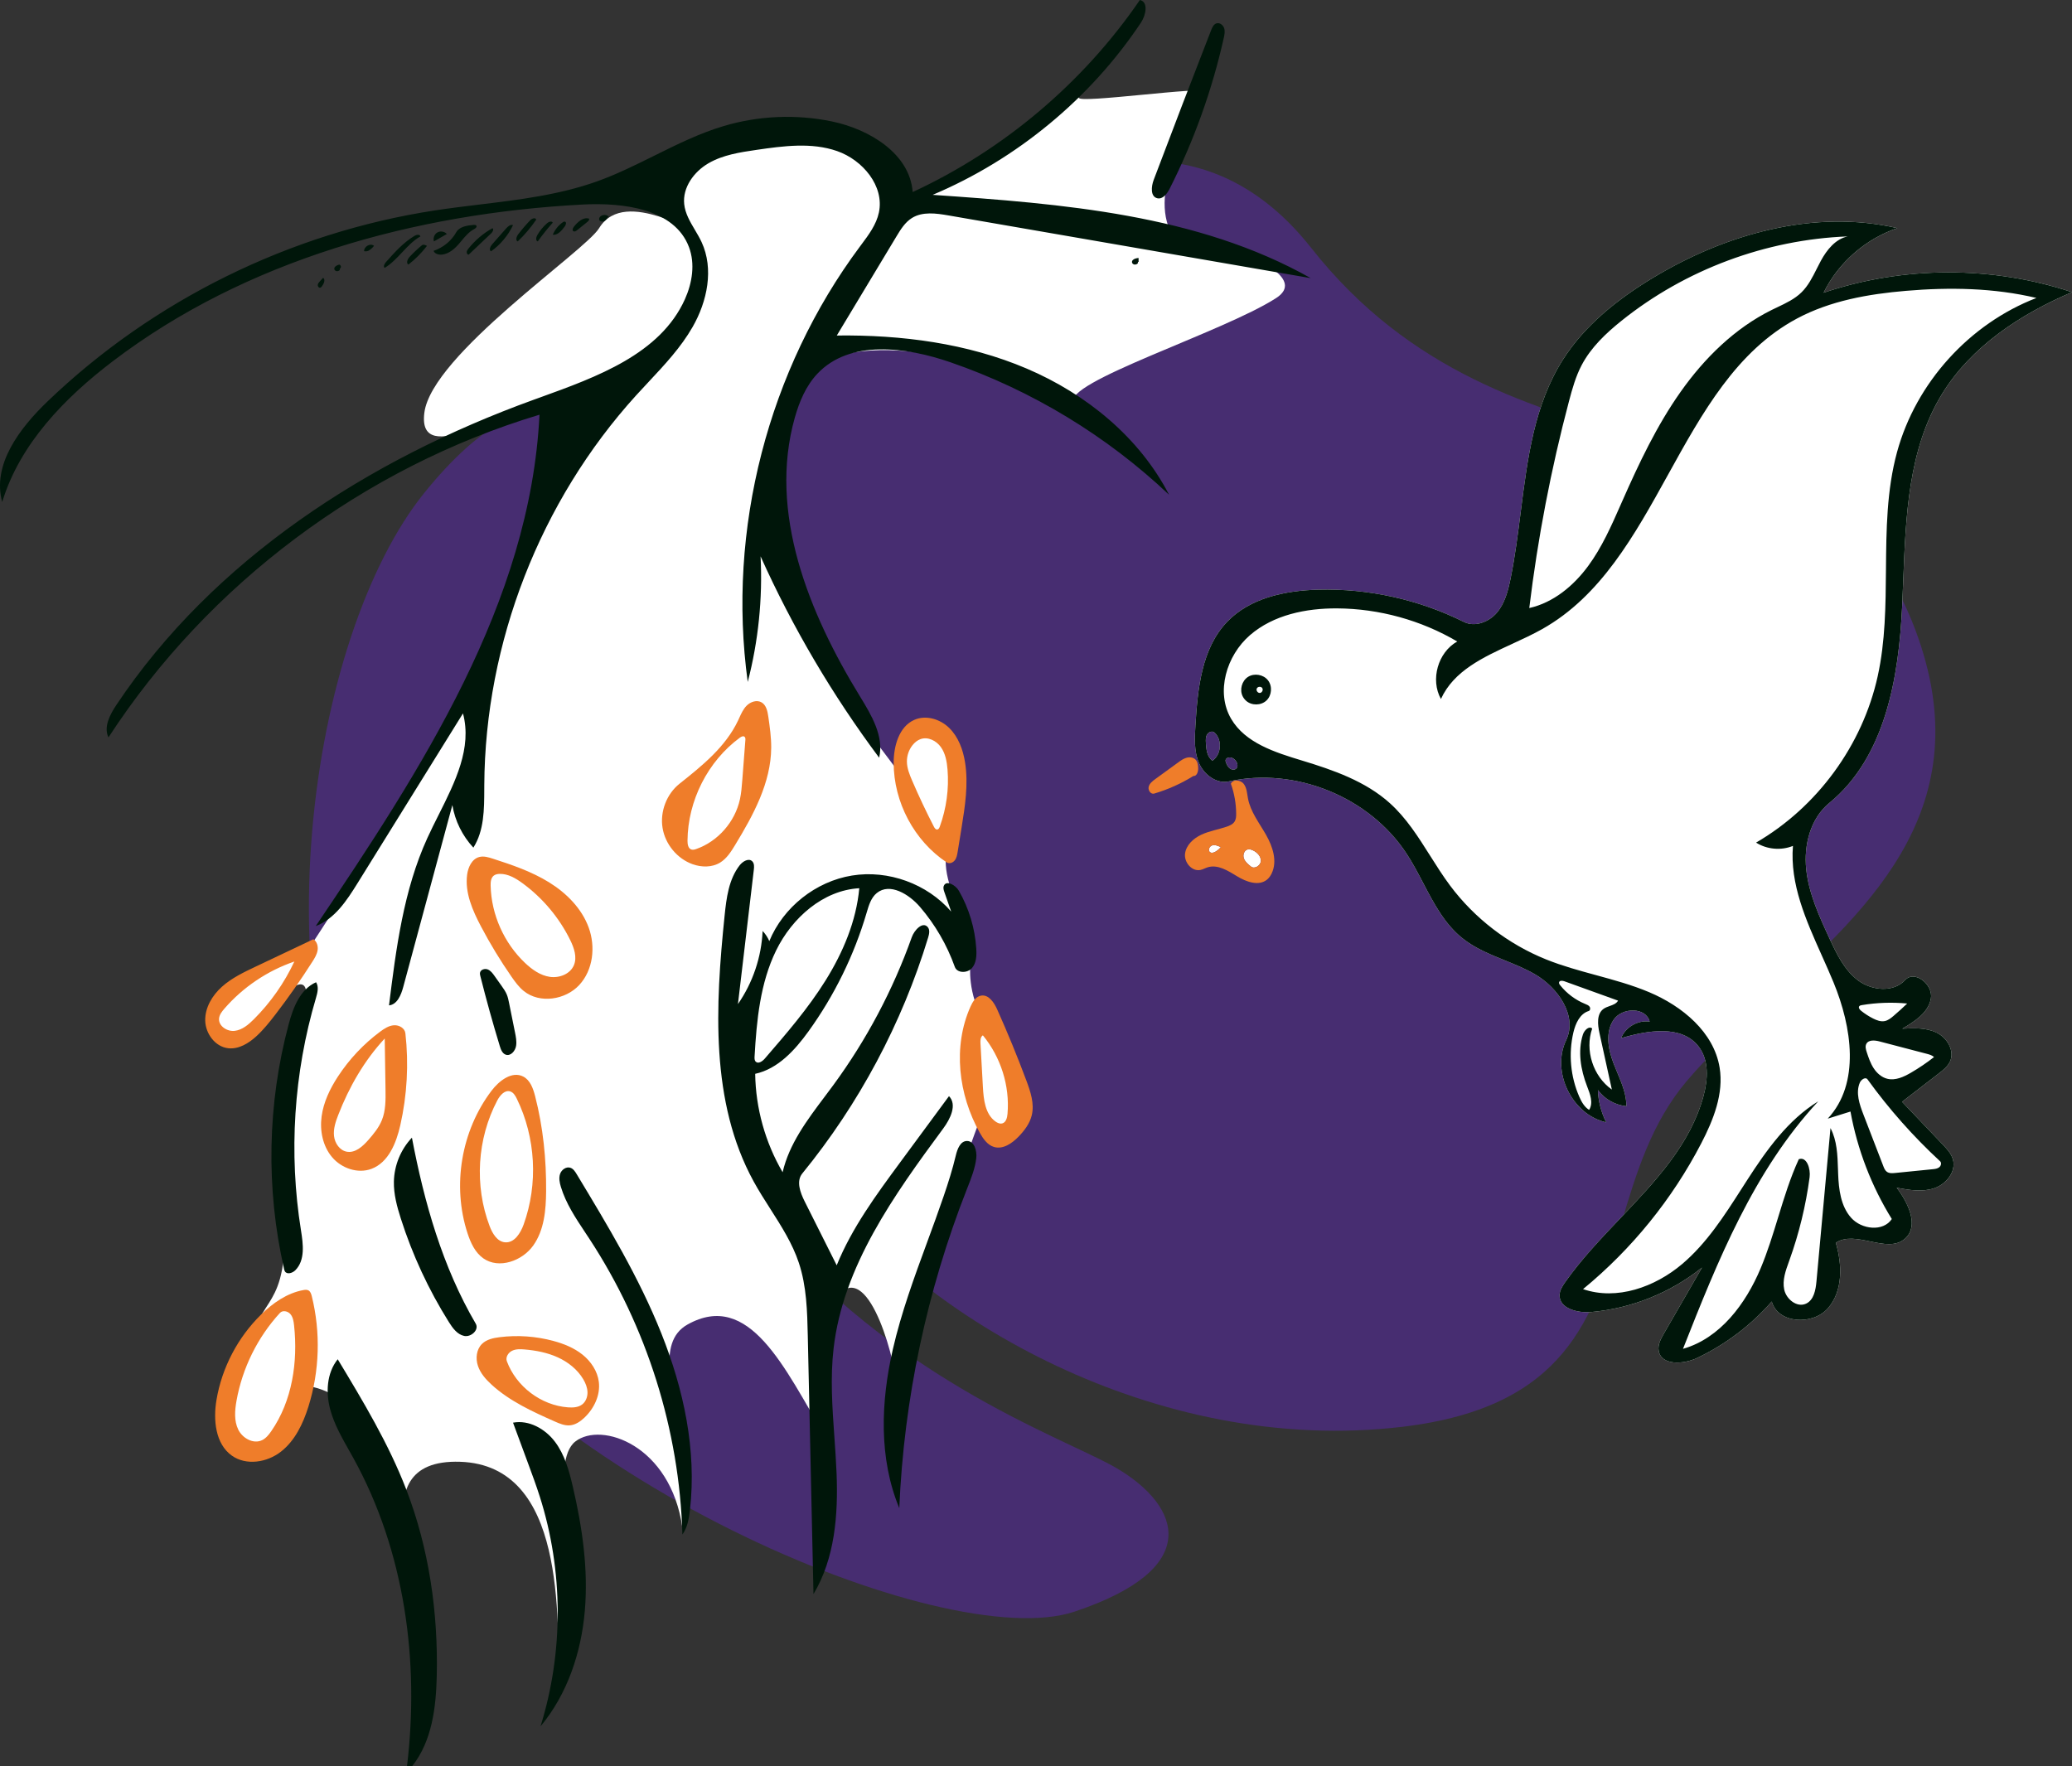 <svg width="454" height="387" viewBox="0 0 454 387" fill="none" xmlns="http://www.w3.org/2000/svg">
<rect x="0" y="0" width="454" height="387" fill="#333333" stroke="none"/>
<g id="Group">
<g id="Blob">
<path d="M150.211 130.832C134.182 184.096 162.152 233.676 181.745 260.714C201.339 287.752 252.802 319.219 307.426 312.642C343.221 308.333 349.101 288.637 355.249 268.047C358.482 257.216 361.79 246.138 369.564 236.921C374.709 230.821 381.161 224.938 387.807 218.877C410.296 198.369 435.012 175.83 418.883 136.003C408.296 109.863 385.941 103.552 360.745 96.44C336.207 89.513 308.974 81.825 287.295 54.321C243.355 -1.426 166.241 77.569 150.211 130.832Z" fill="#7222F5" fill-opacity="0.32"/>
<path d="M84.665 271.653C113.945 323.164 206.877 362.684 235.414 353.171C263.951 343.659 258.559 330.062 244.966 321.9C242.749 320.569 239.438 319.007 235.321 317.064C214.208 307.103 171.877 287.132 146.85 236.832C126.996 196.929 133.424 161.725 137.861 137.431C140.107 125.131 141.842 115.627 139.397 109.726C132.123 92.168 118.289 76.749 93.031 107.931C67.774 139.114 55.386 220.142 84.665 271.653Z" fill="#7222F5" fill-opacity="0.32"/>
</g>
<path id="Whites" fill-rule="evenodd" clip-rule="evenodd" d="M273.403 186.136C272.611 186.312 272.277 187.326 272.539 188.082C272.802 188.837 273.462 189.381 274.092 189.885C274.893 190.524 276.22 189.682 276.265 188.668C276.311 187.655 275.479 186.785 274.549 186.345C274.192 186.177 273.79 186.05 273.403 186.136" fill="white"/>
<path id="Whites_2" fill-rule="evenodd" clip-rule="evenodd" d="M265.165 186.766C265.525 186.992 266.003 186.829 266.367 186.609C266.794 186.351 267.175 186.02 267.489 185.636C266.891 185.353 266.219 185.063 265.587 185.26C264.955 185.457 264.606 186.415 265.165 186.766L265.165 186.766Z" fill="white"/>
<path id="Whites_3" fill-rule="evenodd" clip-rule="evenodd" d="M74.447 306.437C74.447 306.437 64.877 300.522 64.687 306.437C64.496 312.353 58.066 320.139 51.515 315.884C44.965 311.628 53.016 297.859 56.243 290.249C59.469 282.64 64.975 284.089 61.134 251.477C61.169 234.631 66.795 220.314 66.795 220.314C66.795 220.314 69.118 210.99 61.134 218.864C53.151 226.739 54.561 227.571 49.045 227.571C43.529 227.571 46.693 216.734 52.723 215.241C58.753 213.748 67.537 208.08 67.537 208.08C67.537 208.08 84.966 181.523 89.204 173.774C93.443 166.026 108.786 141.73 119.302 110.157C120.225 107.549 125.87 92.428 119.302 90.457C111.647 88.16 91.38 103.179 92.979 90.457C94.579 77.735 128.183 55.065 131.268 50.005C137.153 40.353 154.076 53.564 149.085 47.43C147.993 46.088 146.658 44.767 145.048 43.482C144.592 33.434 155.778 28.365 168.981 28.365C180.699 28.365 197.621 33.884 195.596 45.356C195.489 45.963 202.048 43.337 210.233 38.755C221.658 32.359 233.786 19.515 236.406 21.405C236.078 22.802 264.416 18.756 263.926 20.102C261.843 25.813 251.78 40.384 256.367 50.525C258.127 54.415 274.432 56.527 274.432 56.527C274.432 56.527 286.024 61.179 279.621 65.311C267.926 72.858 232.556 83.864 235.253 88.327C195.373 68.994 176.89 78.575 175.016 83.435C168.541 100.223 166.328 121.433 180.62 145.632C189.156 159.756 191.004 161.343 191.004 161.343L196.51 168.655C196.51 168.655 197.915 158.887 202.257 158.887C206.599 158.887 213.846 167.286 207.708 184.621C206.404 190.336 207.663 193.889 211.77 203.243C213.208 208.528 212.615 211.334 212.615 211.334C212.615 211.334 211.853 217.779 215.712 223.899C219.571 230.02 226.862 240.598 220.841 247.828C216.908 252.123 214.82 245 214.82 245C214.82 245 206.57 267.122 205.181 274.361C203.792 281.599 197.382 293.083 196.51 303.615C195.77 296.16 189.482 274.159 182.618 285.248C179.491 298.77 180.62 304.133 180.62 314.474C171.933 299.844 164.208 282.64 150.639 290.249C143.468 294.271 148.217 305.461 148.217 311.628C149.621 317.631 150.823 327.137 149.52 334.783C146.952 316.616 131.731 311.442 126.06 315.884C120.39 320.325 126.06 340.617 126.06 344.966C126.06 349.314 128.329 359.192 122.565 369.5C122.012 354.681 124.16 321.087 100.808 320.325C77.456 319.564 94.265 348.98 92.979 356.171C91.535 355.863 90.775 346.391 83.765 328.273C81.349 322.027 74.447 306.437 74.447 306.437Z" fill="white"/>
<g id="Under Construction 4">
<path id="Shape Copy" fill-rule="evenodd" clip-rule="evenodd" d="M361.46 223.866C360.645 220.662 355.447 220.715 353.577 223.444C351.707 226.173 352.348 229.881 353.528 232.969C353.789 233.654 354.075 234.337 354.361 235.02C355.365 237.419 356.374 239.83 356.366 242.402C353.908 242.171 351.574 240.848 350.117 238.861C350.202 241.315 350.829 243.749 351.94 245.941C344.442 244.266 339.853 234.849 343.165 227.936C345.712 222.62 341.368 216.387 336.247 213.449C334.163 212.254 331.918 211.342 329.678 210.432C326.414 209.106 323.16 207.784 320.429 205.596C316.532 202.473 314.199 198.015 311.856 193.54C310.706 191.341 309.552 189.138 308.211 187.087C300.059 174.626 283.824 168.017 269.257 171.231C266.534 171.831 263.797 169.741 262.705 167.183C261.612 164.625 261.76 161.732 261.932 158.957C262.433 150.889 263.28 142.111 268.876 136.263C273.883 131.031 281.607 129.405 288.857 129.216C299.854 128.931 310.913 131.381 320.754 136.284C323.171 137.488 326.244 136.312 327.989 134.255C329.733 132.199 330.438 129.478 330.977 126.838C331.96 122.026 332.587 117.082 333.214 112.142C334.701 100.41 336.186 88.7 342.434 78.842C347.231 71.274 354.465 65.531 362.145 60.894C378.139 51.237 397.526 45.786 415.741 49.994C408.767 52.341 402.812 57.553 399.573 64.143C417.064 58.245 436.484 58.203 454.001 64.025C442.664 68.855 431.82 75.976 425.431 86.491C418.145 98.483 417.577 113.029 417.025 127.187L417.025 127.187C416.953 129.031 416.882 130.868 416.795 132.691C416.047 148.521 413.102 165.91 400.819 175.965C396.681 179.353 395.21 185.175 395.764 190.485C396.318 195.795 398.594 200.753 400.839 205.6C402.419 209.013 404.112 212.567 407.12 214.831C410.129 217.096 414.876 217.54 417.424 214.77C419.539 212.47 423.651 215.774 423.081 218.842C422.511 221.911 419.536 223.845 416.831 225.414C419.389 225.28 422.079 225.172 424.374 226.306C426.669 227.44 428.336 230.273 427.276 232.599C426.774 233.701 425.777 234.487 424.817 235.228L416.764 241.44L425.677 250.803C426.599 251.771 427.553 252.795 427.911 254.082C428.651 256.744 426.437 259.502 423.812 260.383C421.186 261.264 418.321 260.775 415.596 260.278C418.108 263.579 420.525 268.591 417.46 271.388C415.452 273.22 412.633 272.635 409.772 272.042C407.092 271.486 404.374 270.922 402.252 272.33C403.672 277.166 403.841 282.914 400.508 286.702C397.176 290.49 389.556 290.063 388.21 285.205C383.687 290.39 378.081 294.632 371.856 297.581C368.853 299.003 364.014 299.268 363.435 296.003C363.203 294.694 363.892 293.416 364.558 292.264L372.934 277.762C366.035 283.294 357.47 286.732 348.651 287.508C345.674 287.77 341.61 286.734 341.722 283.755C341.76 282.73 342.351 281.816 342.942 280.976C346.449 275.999 350.736 271.483 355.006 266.986C362.727 258.854 370.388 250.784 373.26 240.162C374.241 236.532 374.489 232.322 372.197 229.338C368.499 224.523 361.035 225.769 355.205 227.493C356.148 225.073 358.883 223.486 361.46 223.866ZM264.492 160.944C264.164 161.493 264.19 162.173 264.225 162.81C264.305 164.237 264.489 165.863 265.655 166.695C267.621 165.367 267.862 162.135 266.115 160.532C265.644 160.1 264.819 160.396 264.492 160.944ZM269.861 166.041C270.501 166.258 271.003 166.839 271.124 167.503C271.151 167.653 271.16 167.809 271.129 167.958C271.08 168.192 270.931 168.403 270.726 168.528C270.322 168.773 269.773 168.646 269.41 168.344C269.047 168.042 268.833 167.6 268.653 167.164C268.581 166.991 268.512 166.807 268.53 166.62C268.581 166.066 269.333 165.862 269.861 166.041Z" fill="white"/>
<path id="Stroke" fill-rule="evenodd" clip-rule="evenodd" d="M95.288 46.111C63.599 50.959 33.52 65.791 10.416 87.963C4.294 93.838 -1.78 101.833 0.484 110.001C4.342 97.308 14.102 87.238 24.672 79.192C53.862 56.97 90.902 46.779 127.568 44.824C136.569 44.344 147.782 45.724 150.959 54.138C152.346 57.812 151.681 61.998 150.07 65.579C144.67 77.585 130.797 82.594 118.284 87.112L117.472 87.405L116.902 87.611C80.775 100.696 46.78 122.567 25.493 154.489C24.075 156.615 22.672 159.283 23.762 161.594C45.639 127.968 79.732 102.44 118.21 90.876C116.17 132.119 92.281 168.668 69.184 202.936C73.348 201.361 75.98 197.341 78.324 193.564L101.444 156.329C103.466 163.904 99.742 171.325 96.116 178.552C95.262 180.254 94.413 181.945 93.646 183.625C88.413 195.089 86.794 207.814 85.237 220.315C87.036 220.122 87.879 218.043 88.349 216.301L99.119 176.419C99.698 179.886 101.32 183.172 103.721 185.744C106.083 182.021 106.097 177.374 106.11 172.936C106.111 172.644 106.112 172.353 106.113 172.063C106.279 140.822 118.367 109.788 139.39 86.63C140.284 85.646 141.195 84.673 142.106 83.699C145.645 79.919 149.192 76.129 151.756 71.654C154.981 66.026 156.456 58.926 153.725 53.044C153.3 52.129 152.778 51.248 152.257 50.368C151.194 48.573 150.136 46.786 149.918 44.741C149.529 41.093 152.047 37.631 155.224 35.783C158.4 33.935 162.14 33.37 165.779 32.84C171.659 31.984 177.811 31.15 183.421 33.105C189.031 35.06 193.809 40.768 192.578 46.567C192.017 49.213 190.342 51.452 188.716 53.628C188.624 53.751 188.533 53.873 188.442 53.995C168.289 81.027 159.258 116.063 163.84 149.438C166.167 140.477 167.118 131.162 166.652 121.917C173.672 137.507 182.401 152.33 192.634 166.037C193.718 161.343 190.955 156.72 188.435 152.612C177.174 134.257 168.305 112.272 174.142 91.555C175.133 88.039 176.587 84.556 179.096 81.896C186.193 74.372 198.525 76.024 208.311 79.405C226.081 85.543 242.512 95.507 256.155 108.416C249.664 95.833 238.02 86.335 224.975 80.773C211.93 75.21 197.539 73.351 183.353 73.522L196.423 51.807C197.34 50.283 198.313 48.702 199.827 47.764C202.15 46.324 205.127 46.741 207.822 47.207L287.195 60.948C262.359 46.948 232.82 44.667 204.362 42.698C222.81 34.9 238.883 21.611 249.987 4.975C251.081 3.337 251.683 0.433 249.759 0C237.344 18.136 219.948 32.843 199.977 42.085C199.372 33.693 190.532 28.322 182.273 26.61C174.449 24.989 166.222 25.341 158.565 27.623C153.268 29.202 148.311 31.662 143.35 34.123C139.253 36.156 135.153 38.191 130.856 39.731C122.59 42.696 113.838 43.758 105.087 44.819C101.812 45.217 98.537 45.614 95.288 46.111ZM195.63 295.687C192.99 307.181 192.521 319.584 197.043 330.472C198.065 306.576 203.09 282.858 211.845 260.611L211.981 260.266C212.812 258.159 213.652 256.031 213.914 253.784C214.102 252.164 213.461 249.982 211.836 250.029C210.407 250.071 209.762 251.803 209.431 253.198C208.714 256.224 207.769 259.191 206.764 262.133C205.622 265.479 204.4 268.802 203.179 272.125L203.179 272.127C200.328 279.884 197.478 287.64 195.63 295.687ZM90.334 386.991L89.184 387C91.947 363.986 88.67 339.916 77.456 319.564C77.129 318.97 76.795 318.379 76.46 317.787C74.865 314.962 73.264 312.127 72.398 309.019C71.352 305.259 71.549 300.916 73.999 297.859C79.565 307.088 85.16 316.376 89.026 326.418C94.017 339.377 96.011 353.365 95.7 367.228C95.544 374.169 94.658 381.519 90.334 386.991ZM118.264 327.923C117.496 325.517 116.621 323.146 115.745 320.777L114.598 317.672L112.412 311.754C115.904 311.097 119.474 313.118 121.605 315.946C123.735 318.774 124.696 322.286 125.5 325.727C127.587 334.658 128.926 343.859 128.14 352.995C127.353 362.131 124.321 371.246 118.433 378.304C123.508 362.013 123.448 344.18 118.264 327.923ZM151.177 330.879C150.962 332.766 150.627 334.717 149.524 336.27C148.868 313.376 141.739 290.698 129.158 271.488C128.848 271.013 128.533 270.54 128.218 270.065C126.113 266.896 123.991 263.701 122.896 260.081C122.615 259.153 122.407 258.145 122.727 257.23C123.046 256.315 124.074 255.582 124.996 255.902C125.622 256.119 126.011 256.723 126.351 257.287C133.179 268.597 140.039 279.969 144.924 292.228C149.81 304.486 152.674 317.782 151.177 330.879ZM189.889 200.01C187.151 209.316 182.821 218.151 177.142 226.016C174.162 230.142 170.446 234.232 165.471 235.311C165.58 242.856 167.672 250.363 171.483 256.876C172.914 250.683 176.822 245.482 180.673 240.356L180.674 240.356L180.674 240.355L180.675 240.354L180.676 240.353L180.677 240.352L180.678 240.351L180.678 240.35L180.679 240.348C181.331 239.481 181.981 238.616 182.617 237.748C189.863 227.866 195.664 216.926 199.777 205.383C200.343 203.795 202.158 201.874 203.268 203.142C203.8 203.75 203.601 204.681 203.366 205.454C197.643 224.258 188.218 241.928 175.787 257.156C174.413 258.839 175.341 261.334 176.315 263.277L183.333 277.273C186.654 269.091 191.948 261.887 197.188 254.779L207.936 240.201C209.759 242.082 208.236 245.172 206.68 247.279C195.882 261.901 184.729 277.44 182.648 295.496C181.906 301.935 182.365 308.415 182.823 314.897C183.01 317.538 183.197 320.179 183.302 322.818C183.667 331.933 182.939 341.492 178.245 349.315L176.996 292.74C176.877 287.348 176.742 281.861 175.042 276.742C173.63 272.49 171.211 268.702 168.788 264.908L168.788 264.908L168.788 264.907L168.787 264.907L168.787 264.906L168.787 264.906L168.787 264.906L168.786 264.905L168.786 264.905L168.786 264.904L168.785 264.904L168.785 264.903L168.785 264.903L168.785 264.902L168.784 264.902L168.784 264.901L168.784 264.901L168.784 264.9L168.783 264.9L168.783 264.9L168.783 264.899L168.782 264.899C167.519 262.921 166.255 260.941 165.132 258.892C155.595 241.493 156.744 220.4 158.768 200.663C159.166 196.784 159.674 192.683 162.075 189.61C162.746 188.751 164.045 187.976 164.825 188.737C165.292 189.194 165.249 189.945 165.172 190.594L161.693 220.028C164.949 215.337 166.846 209.714 167.097 204.01C167.717 204.653 168.217 205.411 168.564 206.234C171.628 198.788 178.731 193.152 186.68 191.86C194.629 190.568 203.152 193.664 208.417 199.756L206.933 195.513C206.779 195.071 206.624 194.585 206.79 194.148C207.308 192.783 209.373 193.93 210.1 195.197C212.32 199.067 213.636 203.451 213.916 207.904C214.01 209.401 213.935 211.052 212.935 212.17C211.935 213.288 209.715 213.289 209.211 211.876C207.501 207.081 204.902 202.604 201.586 198.741C199.186 195.945 194.978 193.367 192.118 195.691C190.857 196.716 190.367 198.385 189.907 199.946L189.889 200.01ZM188.281 194.639C180.333 195.088 173.546 201.134 170.053 208.285C166.56 215.437 165.788 223.578 165.335 231.523C165.313 231.914 165.308 232.353 165.579 232.635C166.128 233.206 167.053 232.579 167.57 231.98C172.305 226.502 177.06 220.996 180.89 214.852C184.72 208.708 187.618 201.848 188.281 194.639ZM69.255 215.242C65.744 216.795 64.232 220.796 63.257 224.436C58.578 241.901 58.228 260.456 62.245 278.077C62.287 278.264 62.331 278.454 62.435 278.615C62.908 279.35 64.109 278.967 64.724 278.341C66.888 276.143 66.432 272.633 65.949 269.621C63.23 252.681 64.359 235.164 69.23 218.69C69.567 217.55 69.902 216.246 69.255 215.242ZM86.306 258.926C86.377 255.375 87.816 251.87 90.257 249.303C92.953 263.492 96.951 277.62 104.243 290.067C105.031 291.41 103.222 293.066 101.704 292.746C100.186 292.426 99.175 291.018 98.348 289.699C93.913 282.63 90.369 274.997 87.829 267.04C86.988 264.407 86.25 261.691 86.306 258.926ZM268.228 6.191C268.008 5.5 267.277 4.914 266.574 5.113C265.942 5.292 265.625 5.975 265.388 6.583C261.131 17.508 256.93 28.454 252.787 39.422C252.24 40.872 252.043 43.056 253.556 43.438C254.766 43.743 255.728 42.456 256.288 41.35C261.587 30.884 265.578 19.767 268.139 8.335C268.297 7.628 268.449 6.881 268.228 6.191ZM90.855 51.666C91.284 51.411 92.026 51.312 92.106 51.81C90.564 52.689 89.335 53.997 88.105 55.306C86.924 56.564 85.741 57.823 84.279 58.703C83.931 58.368 84.252 57.788 84.573 57.426C86.471 55.291 88.409 53.121 90.855 51.666ZM112.412 49.331C111.843 49.119 111.28 49.626 110.874 50.088L107.817 53.559C107.429 53.999 107.083 54.792 107.588 55.079C109.636 53.629 111.314 51.629 112.412 49.331ZM95.006 54.971C97.123 54.247 98.93 52.761 99.969 50.89C100.64 49.682 102.323 49.397 103.773 49.288C103.992 49.272 104.254 49.274 104.377 49.444C104.584 49.729 104.184 50.048 103.865 50.218C102.738 50.823 101.924 51.801 101.12 52.769C100.96 52.962 100.8 53.154 100.638 53.343C99.663 54.48 98.445 55.591 96.9 55.784C96.153 55.878 95.245 55.64 95.006 54.971ZM102.261 55.217C102.235 55.491 102.421 55.803 102.69 55.803L107.62 51.138C107.942 50.833 108.26 50.268 107.903 50.006C105.88 51.134 104.077 52.669 102.627 54.496C102.458 54.71 102.286 54.944 102.261 55.217ZM109.892 216.024C110.332 216.642 110.775 217.268 111.06 217.971C111.292 218.539 111.414 219.145 111.535 219.747L112.843 226.232C113.038 227.2 113.234 228.191 113.085 229.167C112.913 230.296 111.89 231.49 110.816 231.115C110.07 230.854 109.744 229.997 109.513 229.239C107.967 224.168 106.547 219.057 105.254 213.914C105.192 213.666 105.129 213.408 105.176 213.156C105.303 212.471 106.204 212.181 106.852 212.431C107.501 212.681 107.941 213.278 108.345 213.846L109.892 216.024ZM92.43 53.757C91.486 54.539 90.591 55.384 89.752 56.285C89.306 56.765 88.922 57.66 89.487 57.978C91.005 56.801 92.376 55.42 93.556 53.881C93.202 53.686 92.743 53.497 92.43 53.757ZM119.876 48.911C120.242 48.59 120.922 48.357 121.114 48.804C119.941 50.106 118.843 51.476 117.827 52.904C117.328 52.737 117.458 51.992 117.721 51.535C118.289 50.55 119.02 49.659 119.876 48.911ZM95.084 52.904L97.907 51.278C97.404 50.71 96.49 50.561 95.832 50.939C95.175 51.318 94.845 52.184 95.084 52.904ZM80.859 54.887C80.529 55.067 80.14 55.124 79.776 55.044C79.769 53.976 81.137 53.232 81.952 53.86C81.659 54.273 81.281 54.617 80.852 54.863L80.859 54.887ZM125.75 49.675C125.494 49.995 125.295 50.543 125.693 50.701C125.945 50.801 126.219 50.624 126.425 50.458L128.687 48.639C128.925 48.448 129.187 48.172 129.06 47.907C127.753 47.526 126.557 48.664 125.75 49.675ZM133.195 47.56C132.986 47.911 132.757 48.28 132.377 48.467C131.998 48.653 131.428 48.55 131.296 48.167C131.208 47.912 131.343 47.629 131.546 47.44C132.049 46.969 132.98 47.003 133.444 47.509L133.195 47.56ZM69.624 62.459C69.6 62.776 69.89 63.127 70.194 63.035C70.344 62.99 70.447 62.858 70.541 62.734C70.961 62.177 71.352 61.308 70.804 60.876C70.561 61.13 70.322 61.386 70.086 61.645C69.871 61.88 69.649 62.142 69.624 62.459ZM116.169 48.273C116.554 47.872 117.365 47.585 117.489 48.139C116.304 49.869 114.946 51.469 113.445 52.904C112.905 52.693 113.168 51.836 113.528 51.363C114.352 50.282 115.234 49.249 116.169 48.273ZM73.645 59.392C74.038 59.533 74.602 59.226 74.442 58.928L74.433 58.897C74.822 58.675 74.777 58.161 74.352 57.978C73.943 58.089 73.539 58.269 73.345 58.556C73.151 58.843 73.252 59.252 73.645 59.392ZM123.836 48.589C124.166 48.756 123.983 49.292 123.759 49.6C123.083 50.532 122.21 51.56 121.115 51.447C121.579 50.344 122.342 49.388 123.285 48.725C123.45 48.609 123.658 48.499 123.836 48.589ZM248.427 57.935C248.866 58.101 249.513 57.748 249.311 57.423L249.482 57.379L249.474 56.528C248.982 56.566 248.471 56.706 248.195 57.002C247.919 57.298 247.989 57.769 248.427 57.935ZM272.3 152.613C271.558 151.167 272.092 149.197 273.462 148.324C274.833 147.451 276.844 147.801 277.839 149.086C278.834 150.37 278.672 152.405 277.485 153.515C276.298 154.626 274.258 154.652 273.043 153.572C272.739 153.302 272.486 152.975 272.3 152.613ZM275.383 150.863C275.175 151.296 275.578 151.883 276.057 151.846C276.536 151.809 276.843 151.167 276.571 150.77C276.299 150.374 275.59 150.429 275.383 150.863ZM361.459 223.865C358.883 223.486 356.147 225.072 355.204 227.493C361.034 225.769 368.498 224.523 372.196 229.337C374.488 232.321 374.24 236.532 373.259 240.161C370.388 250.784 362.726 258.853 355.005 266.986C350.736 271.482 346.448 275.998 342.941 280.976C342.35 281.816 341.76 282.73 341.721 283.755C341.609 286.734 345.673 287.77 348.65 287.508C357.469 286.732 366.034 283.294 372.933 277.761L364.557 292.263C363.892 293.415 363.202 294.693 363.434 296.002C364.013 299.267 368.853 299.003 371.856 297.58C378.081 294.632 383.686 290.39 388.209 285.205C389.555 290.062 397.175 290.49 400.508 286.702C403.84 282.913 403.671 277.166 402.251 272.33C404.374 270.921 407.091 271.485 409.771 272.041C412.632 272.635 415.451 273.22 417.459 271.388C420.525 268.591 418.107 263.579 415.596 260.277C418.321 260.775 421.186 261.264 423.811 260.383C426.437 259.502 428.651 256.744 427.911 254.082C427.553 252.795 426.598 251.771 425.676 250.802L416.764 241.439L424.816 235.227C425.777 234.486 426.773 233.701 427.276 232.598C428.335 230.272 426.669 227.44 424.373 226.305C422.078 225.171 419.389 225.28 416.831 225.413C419.535 223.845 422.51 221.91 423.08 218.842C423.65 215.774 419.538 212.47 417.423 214.77C414.875 217.54 410.128 217.095 407.12 214.831C404.111 212.567 402.419 209.012 400.838 205.6C398.594 200.753 396.317 195.795 395.764 190.484C395.21 185.174 396.681 179.352 400.819 175.965C413.102 165.91 416.047 148.521 416.795 132.691C416.881 130.867 416.953 129.03 417.025 127.186C417.577 113.029 418.144 98.482 425.431 86.49C431.82 75.976 442.663 68.855 454 64.025C436.484 58.202 417.063 58.244 399.572 64.143C402.812 57.552 408.767 52.341 415.74 49.994C397.526 45.785 378.139 51.236 362.145 60.894C354.465 65.531 347.231 71.273 342.433 78.842C336.185 88.699 334.7 100.409 333.213 112.142C332.587 117.082 331.96 122.026 330.976 126.837C330.437 129.477 329.733 132.198 327.988 134.255C326.243 136.312 323.17 137.487 320.753 136.283C310.912 131.38 299.854 128.93 288.856 129.216C281.606 129.404 273.882 131.031 268.875 136.263C263.28 142.111 262.433 150.889 261.932 158.956C261.759 161.732 261.611 164.624 262.704 167.183C263.797 169.741 266.534 171.831 269.256 171.23C283.823 168.017 300.058 174.626 308.21 187.087C309.552 189.138 310.705 191.341 311.856 193.539C314.198 198.015 316.531 202.472 320.428 205.595C323.159 207.784 326.413 209.105 329.677 210.431C331.918 211.341 334.163 212.253 336.247 213.449C341.367 216.386 345.711 222.62 343.165 227.935C339.852 234.849 344.442 244.266 351.939 245.94C350.828 243.749 350.201 241.314 350.117 238.86C351.573 240.848 353.908 242.171 356.366 242.402C356.374 239.829 355.365 237.419 354.36 235.02C354.074 234.336 353.789 233.654 353.527 232.969C352.347 229.88 351.706 226.173 353.576 223.444C355.446 220.714 360.645 220.661 361.459 223.865ZM292.981 133.318C302.188 133.373 311.369 135.904 319.298 140.572C315.064 142.949 313.367 148.94 315.726 153.175C318.537 146.996 324.957 144.037 331.349 141.091C333.589 140.058 335.826 139.027 337.903 137.86C350.785 130.618 358.158 117.281 365.521 103.961C373.007 90.419 380.483 76.894 393.731 69.805C401.029 65.9 409.386 64.43 417.638 63.73C427.181 62.92 436.888 63.077 446.204 65.293C431.502 70.962 419.817 83.88 415.671 99.046C413.384 107.416 413.31 116.129 413.237 124.853C413.171 132.7 413.105 140.556 411.427 148.178C408.098 163.297 398.189 176.854 384.775 184.643C387.147 186.145 390.255 186.424 392.857 185.366C392.171 193.733 395.697 201.604 399.183 209.388C400.069 211.366 400.952 213.338 401.763 215.31C405.767 225.051 407.666 237.426 400.478 245.135L405.461 243.577C406.974 251.898 410.063 259.931 414.518 267.127C412.622 269.976 407.896 269.419 405.614 266.866C403.332 264.314 402.887 260.647 402.759 257.23C402.747 256.899 402.736 256.566 402.725 256.233C402.624 253.124 402.521 249.937 401.081 247.203L398.008 280.797C397.836 282.673 397.442 284.881 395.728 285.673C393.742 286.592 391.385 284.708 390.939 282.571C390.509 280.512 391.264 278.424 391.983 276.437L392.065 276.209C394.193 270.307 395.685 264.178 396.508 257.961C396.752 256.118 395.879 253.365 394.137 254.025C392.252 258.134 390.927 262.46 389.602 266.788C388.451 270.548 387.299 274.309 385.779 277.93C382.509 285.719 376.905 293.251 368.765 295.576C376.369 276.294 384.276 256.522 398.406 241.332C391.751 245.42 387.079 252.001 382.85 258.556C382.437 259.197 382.025 259.839 381.613 260.483C377.805 266.43 373.955 272.441 368.579 276.994C362.621 282.039 354.251 285.036 346.864 282.489C357.54 273.722 366.411 262.779 372.77 250.531C375.441 245.387 377.723 239.651 376.788 233.934C375.518 226.167 368.595 220.468 361.324 217.409C357.573 215.831 353.641 214.758 349.707 213.685C346.017 212.678 342.327 211.671 338.784 210.247C330.472 206.904 323.109 201.247 317.749 194.083C316.174 191.978 314.761 189.74 313.351 187.505C310.747 183.379 308.149 179.262 304.543 176.009C299.2 171.19 292.166 168.748 285.274 166.657C279.381 164.87 272.865 162.824 269.758 157.52C266.323 151.654 268.736 143.644 273.878 139.189C279.02 134.733 286.169 133.276 292.981 133.318ZM355.311 70.274C369.286 59.07 386.929 52.492 404.848 51.806C402.174 52.369 400.284 54.741 398.98 57.135C398.662 57.717 398.363 58.313 398.064 58.909C397.13 60.768 396.195 62.63 394.718 64.074C393.237 65.522 391.34 66.423 389.455 67.318C389.045 67.513 388.636 67.707 388.231 67.906C380.106 71.918 373.456 78.484 368.235 85.875C363.015 93.267 359.128 101.501 355.475 109.775C355.353 110.052 355.231 110.328 355.109 110.605C353.058 115.262 350.991 119.954 347.974 124.048C344.778 128.386 340.351 132.062 335.084 133.242C336.934 117.954 339.844 102.794 343.787 87.905C344.502 85.205 345.26 82.49 346.559 80.016C348.602 76.126 351.879 73.026 355.311 70.274ZM413.431 256.773C413.031 256.482 412.834 255.996 412.657 255.535L408.297 244.228C407.432 241.986 406.567 239.465 407.507 237.253C407.8 236.565 408.758 235.92 409.196 236.526C413.878 243.015 419.212 249.035 425.093 254.467C425.464 254.81 425.305 255.471 424.91 255.786C424.516 256.1 423.982 256.163 423.479 256.213L415.264 257.036C414.635 257.099 413.941 257.145 413.431 256.773ZM348.869 225.379C348.137 224.738 347.121 225.798 346.827 226.724C345.667 230.389 346.352 234.411 347.733 237.999L347.76 238.067C348.407 239.746 349.159 241.699 348.196 243.211C347.161 242.583 346.537 241.464 346.051 240.358C344.112 235.95 343.65 230.913 344.753 226.228C345.214 224.274 346.175 222.146 348.095 221.548C348.456 221.435 348.516 220.908 348.299 220.6C348.09 220.304 347.734 220.16 347.397 220.024L347.354 220.007C345.211 219.137 343.297 217.71 341.856 215.904C341.707 215.718 341.555 215.491 341.612 215.26C341.721 214.826 342.354 214.877 342.776 215.029L354.535 219.271C354.173 219.93 353.451 220.187 352.715 220.449C352.242 220.617 351.764 220.787 351.37 221.067C349.81 222.177 350.052 224.518 350.462 226.385L353.177 238.76C349.06 235.86 347.214 230.126 348.869 225.379ZM422.145 230.914C422.726 231.066 423.331 231.231 423.775 231.634C422.171 232.89 420.481 234.036 418.72 235.062C417.137 235.983 415.311 236.833 413.532 236.395C412.281 236.088 411.25 235.167 410.547 234.09C409.843 233.013 409.425 231.78 409.024 230.559C408.831 229.972 408.646 229.309 408.928 228.76C409.414 227.812 410.792 227.941 411.824 228.212L422.145 230.914ZM414.9 222.617C414.329 223.105 413.718 223.598 412.982 223.749C412.104 223.928 411.206 223.587 410.407 223.182C409.477 222.71 408.596 222.142 407.783 221.49C407.476 221.244 407.153 220.825 407.383 220.507C407.503 220.339 407.727 220.291 407.93 220.257C411.215 219.708 414.572 219.59 417.887 219.906C416.919 220.839 415.922 221.744 414.9 222.617ZM264.491 160.944C264.818 160.396 265.643 160.099 266.114 160.532C267.861 162.135 267.62 165.366 265.655 166.694C264.488 165.863 264.305 164.237 264.225 162.81C264.189 162.172 264.164 161.492 264.491 160.944ZM271.123 167.502C271.15 167.653 271.159 167.808 271.128 167.958C271.08 168.192 270.93 168.403 270.726 168.527C270.322 168.772 269.773 168.645 269.41 168.343C269.046 168.041 268.832 167.6 268.652 167.164C268.581 166.99 268.512 166.807 268.529 166.62C268.58 166.066 269.332 165.861 269.86 166.041C270.501 166.258 271.003 166.839 271.123 167.502Z" fill="#00160A"/>
<path id="Highlights" fill-rule="evenodd" clip-rule="evenodd" d="M168.98 163.843C168.996 161.573 168.673 159.317 168.351 157.071C168.182 155.89 167.917 154.555 166.91 153.937C165.855 153.29 164.423 153.778 163.561 154.672C162.849 155.41 162.417 156.361 161.988 157.304L161.987 157.304L161.987 157.304L161.987 157.304L161.987 157.304L161.987 157.305L161.987 157.305C161.897 157.503 161.806 157.702 161.714 157.898C158.99 163.655 153.861 167.798 148.899 171.734C146.075 173.974 144.592 177.828 145.173 181.415C145.755 185.001 148.377 188.172 151.76 189.379C153.728 190.08 156.021 190.111 157.803 189.012C159.244 188.123 160.19 186.621 161.075 185.165C165.054 178.615 168.929 171.535 168.98 163.843ZM162.124 175.174C161.038 180.121 157.294 184.379 152.57 186.041C152.22 186.164 151.837 186.274 151.484 186.157C150.781 185.924 150.634 184.994 150.64 184.245C150.704 175.456 155.095 166.809 162.114 161.647C162.424 161.419 162.873 161.202 163.155 161.465C163.344 161.641 163.339 161.94 163.319 162.199L162.64 171.003C162.533 172.401 162.424 173.805 162.124 175.174ZM105.901 275.745C104.093 274.472 103.122 272.338 102.438 270.244C99.032 259.818 101.052 247.799 107.683 239.035C109.352 236.828 112.18 234.637 114.647 235.909C116.192 236.706 116.824 238.542 117.255 240.216C119 247.003 119.717 254.031 119.661 261.036C119.628 265.184 119.244 269.571 116.826 272.954C114.407 276.337 109.309 278.145 105.901 275.745ZM110.664 272.232C112.691 272.406 114.051 270.239 114.736 268.337C117.944 259.437 117.391 249.266 113.237 240.761C112.913 240.098 112.5 239.385 111.791 239.166C110.588 238.794 109.541 240.042 108.957 241.15C104.538 249.545 103.914 259.822 107.284 268.683C107.896 270.293 108.937 272.084 110.664 272.232ZM50.793 318.971C47.184 316.395 46.697 311.155 47.435 306.756C48.622 299.688 52.123 293.047 57.218 288.054C59.807 285.518 62.917 283.345 66.468 282.7C66.84 282.633 67.244 282.587 67.578 282.765C68.023 283.002 68.195 283.547 68.317 284.04C70.285 291.977 70.024 300.465 67.571 308.263C66.401 311.985 64.635 315.687 61.584 318.086C58.533 320.486 53.951 321.225 50.793 318.971ZM57.457 315.573C58.296 315.157 58.903 314.388 59.439 313.615C64.028 306.994 65.297 298.469 64.436 290.435C64.342 289.562 64.202 288.638 63.638 287.97C63.073 287.302 61.936 287.056 61.344 287.699C56.44 293.033 53.092 299.807 51.819 306.97C51.444 309.078 51.267 311.35 52.204 313.271C53.141 315.192 55.553 316.517 57.457 315.573ZM107.966 188.157C112.238 189.534 116.529 191.003 120.337 193.365C124.145 195.728 127.478 199.088 129 203.282C130.523 207.475 129.966 212.551 126.931 215.837C123.897 219.123 118.268 219.983 114.778 217.177C113.693 216.305 112.865 215.165 112.073 214.023C109.622 210.49 107.386 206.808 105.385 203.006C103.532 199.487 101.837 195.617 102.352 191.68C102.568 190.032 103.395 188.226 105.013 187.798C105.985 187.541 107.009 187.848 107.966 188.157ZM107.504 194.079C107.655 200.42 110.438 206.659 115.065 211.032C116.586 212.47 118.387 213.75 120.463 214.06C122.54 214.37 124.913 213.458 125.736 211.54C126.497 209.769 125.793 207.732 124.942 206.001C122.531 201.091 118.906 196.773 114.475 193.533C113.005 192.458 111.329 191.465 109.504 191.498C109.037 191.507 108.548 191.593 108.183 191.882C107.557 192.378 107.485 193.284 107.504 194.079ZM72.781 253.595C74.838 256.015 78.389 257.248 81.372 256.142C85.128 254.748 86.831 250.462 87.712 246.568C89.204 239.975 89.582 233.133 88.825 226.417C88.699 225.3 87.44 224.588 86.314 224.669C85.188 224.75 84.193 225.405 83.289 226.078C79.654 228.78 76.506 232.128 74.037 235.916C72.304 238.575 70.886 241.509 70.467 244.652C70.047 247.794 70.725 251.175 72.781 253.595ZM83.679 245.449C83.023 247.077 81.886 248.462 80.728 249.784C79.486 251.202 77.849 252.711 75.99 252.377C74.422 252.095 73.357 250.506 73.186 248.929C73.015 247.351 73.544 245.788 74.118 244.309C76.494 238.188 79.823 232.387 84.3 227.573L84.469 238.749C84.503 241.013 84.525 243.347 83.679 245.449ZM223.154 249.102C221.734 250.56 219.757 251.92 217.806 251.341C216.362 250.912 215.423 249.547 214.685 248.234C209.992 239.878 208.733 229.341 212.641 220.591C213.116 219.527 213.814 218.377 214.96 218.173C216.624 217.876 217.819 219.688 218.509 221.231C220.798 226.342 222.925 231.526 224.884 236.772C225.799 239.223 226.69 241.866 226.068 244.407C225.626 246.218 224.454 247.766 223.154 249.102ZM215.36 226.878C214.822 227.215 214.796 227.975 214.831 228.61L215.367 238.216C215.52 240.974 215.866 244.106 218.092 245.741C218.542 246.072 219.118 246.328 219.651 246.161C220.441 245.912 220.685 244.928 220.756 244.103C221.29 237.956 219.283 231.641 215.36 226.878ZM121.573 311.502C122.613 311.962 123.707 312.431 124.84 312.343C126.059 312.249 127.139 311.518 128.03 310.678C130.164 308.668 131.575 305.73 131.212 302.817C130.917 300.457 129.493 298.336 127.641 296.851C125.789 295.365 123.537 294.46 121.247 293.842C117.42 292.81 113.393 292.53 109.461 293.023C108.072 293.198 106.606 293.512 105.607 294.496C104.385 295.698 104.174 297.67 104.718 299.297C105.262 300.924 106.439 302.259 107.703 303.416C111.671 307.049 116.659 309.324 121.573 311.502ZM128.728 305.09C128.75 306.097 128.364 307.146 127.567 307.759C126.705 308.42 125.533 308.48 124.452 308.399C118.567 307.959 113.113 303.844 111.058 298.296C110.734 297.421 111.351 296.42 112.186 296.008C113.021 295.596 113.998 295.63 114.925 295.708C117.418 295.919 119.914 296.396 122.192 297.43C124.471 298.465 126.53 300.089 127.806 302.247C128.318 303.114 128.706 304.082 128.728 305.09ZM56.198 227.054C54.498 228.62 52.313 229.962 50.008 229.704C47.15 229.385 45.034 226.515 44.967 223.661C44.9 220.808 46.511 218.119 48.649 216.21C50.788 214.301 53.423 213.045 56.019 211.815L68.667 205.82C69.451 206.311 69.734 207.351 69.585 208.259C69.435 209.166 68.936 209.974 68.441 210.751C65.921 214.707 63.227 218.554 60.371 222.278C59.083 223.957 57.756 225.618 56.198 227.054ZM48 223.165C47.833 224.822 49.751 226.09 51.417 225.894C53.084 225.697 54.45 224.526 55.632 223.344C59.296 219.683 62.311 215.383 64.497 210.701C58.584 212.727 53.23 216.337 49.154 221.045C48.618 221.665 48.082 222.353 48 223.165ZM207.972 159.505C205.965 157.546 202.842 156.617 200.3 157.762C196.991 159.253 195.815 163.464 195.814 167.151C195.811 175.785 200.339 184.285 207.445 188.987C208.004 189.357 208.798 189.059 209.206 188.522C209.615 187.985 209.736 187.284 209.844 186.613L210.67 181.508C211.444 176.726 212.219 171.843 211.456 167.06C211.011 164.264 209.98 161.463 207.972 159.505ZM198.714 166.87C198.706 165.587 199.145 164.306 199.934 163.306C200.407 162.706 201.017 162.199 201.732 161.954C203.343 161.4 205.173 162.317 206.166 163.723C207.16 165.128 207.477 166.911 207.615 168.638C207.953 172.864 207.369 177.164 205.919 181.139C205.819 181.413 205.67 181.725 205.387 181.773C205.044 181.832 204.789 181.469 204.627 181.156C202.931 177.863 201.347 174.51 199.88 171.105C199.297 169.753 198.723 168.347 198.714 166.87Z" fill="#EF7D2A"/>
<path id="Highlights_2" fill-rule="evenodd" clip-rule="evenodd" d="M258.147 167.079C258.714 166.667 259.297 166.246 259.973 166.055C260.648 165.864 261.447 165.946 261.944 166.44C262.436 166.928 262.527 167.683 262.537 168.376C262.547 169.122 262.229 170.117 261.485 170.045C258.813 171.707 255.916 173.008 252.897 173.9C252.156 174.119 251.505 173.167 251.69 172.418C251.875 171.669 252.542 171.154 253.167 170.699C254.827 169.493 256.487 168.286 258.147 167.079Z" fill="#EF7D2A"/>
<path id="Highlights_3" fill-rule="evenodd" clip-rule="evenodd" d="M264.58 190.067C264.054 190.236 263.567 190.523 263.026 190.635C261.141 191.024 259.425 188.953 259.658 187.073C259.891 185.192 261.483 183.722 263.223 182.91C264.964 182.099 266.895 181.785 268.718 181.176C269.414 180.944 270.142 180.631 270.524 180.013C270.831 179.517 270.862 178.907 270.859 178.327C270.847 176.092 270.455 173.86 269.704 171.75C270.117 170.704 271.825 170.884 272.516 171.778C273.206 172.671 273.237 173.876 273.447 174.98C274.003 177.896 275.926 180.344 277.401 182.932C278.875 185.521 279.927 188.724 278.635 191.405C278.389 191.916 278.058 192.396 277.616 192.758C275.811 194.235 273.078 193.252 271.082 192.034C269.087 190.817 266.812 189.349 264.58 190.067M273.404 186.136C272.612 186.312 272.277 187.326 272.54 188.082C272.802 188.838 273.462 189.382 274.093 189.885C274.893 190.525 276.221 189.682 276.266 188.669C276.311 187.655 275.479 186.785 274.55 186.346C274.193 186.177 273.79 186.051 273.404 186.136M265.165 186.767C265.525 186.993 266.003 186.83 266.367 186.61C266.794 186.352 267.175 186.021 267.489 185.636C266.891 185.353 266.219 185.064 265.587 185.261C264.955 185.458 264.606 186.416 265.165 186.767L265.165 186.767Z" fill="#EF7D2A"/>
</g>
</g>
</svg>
